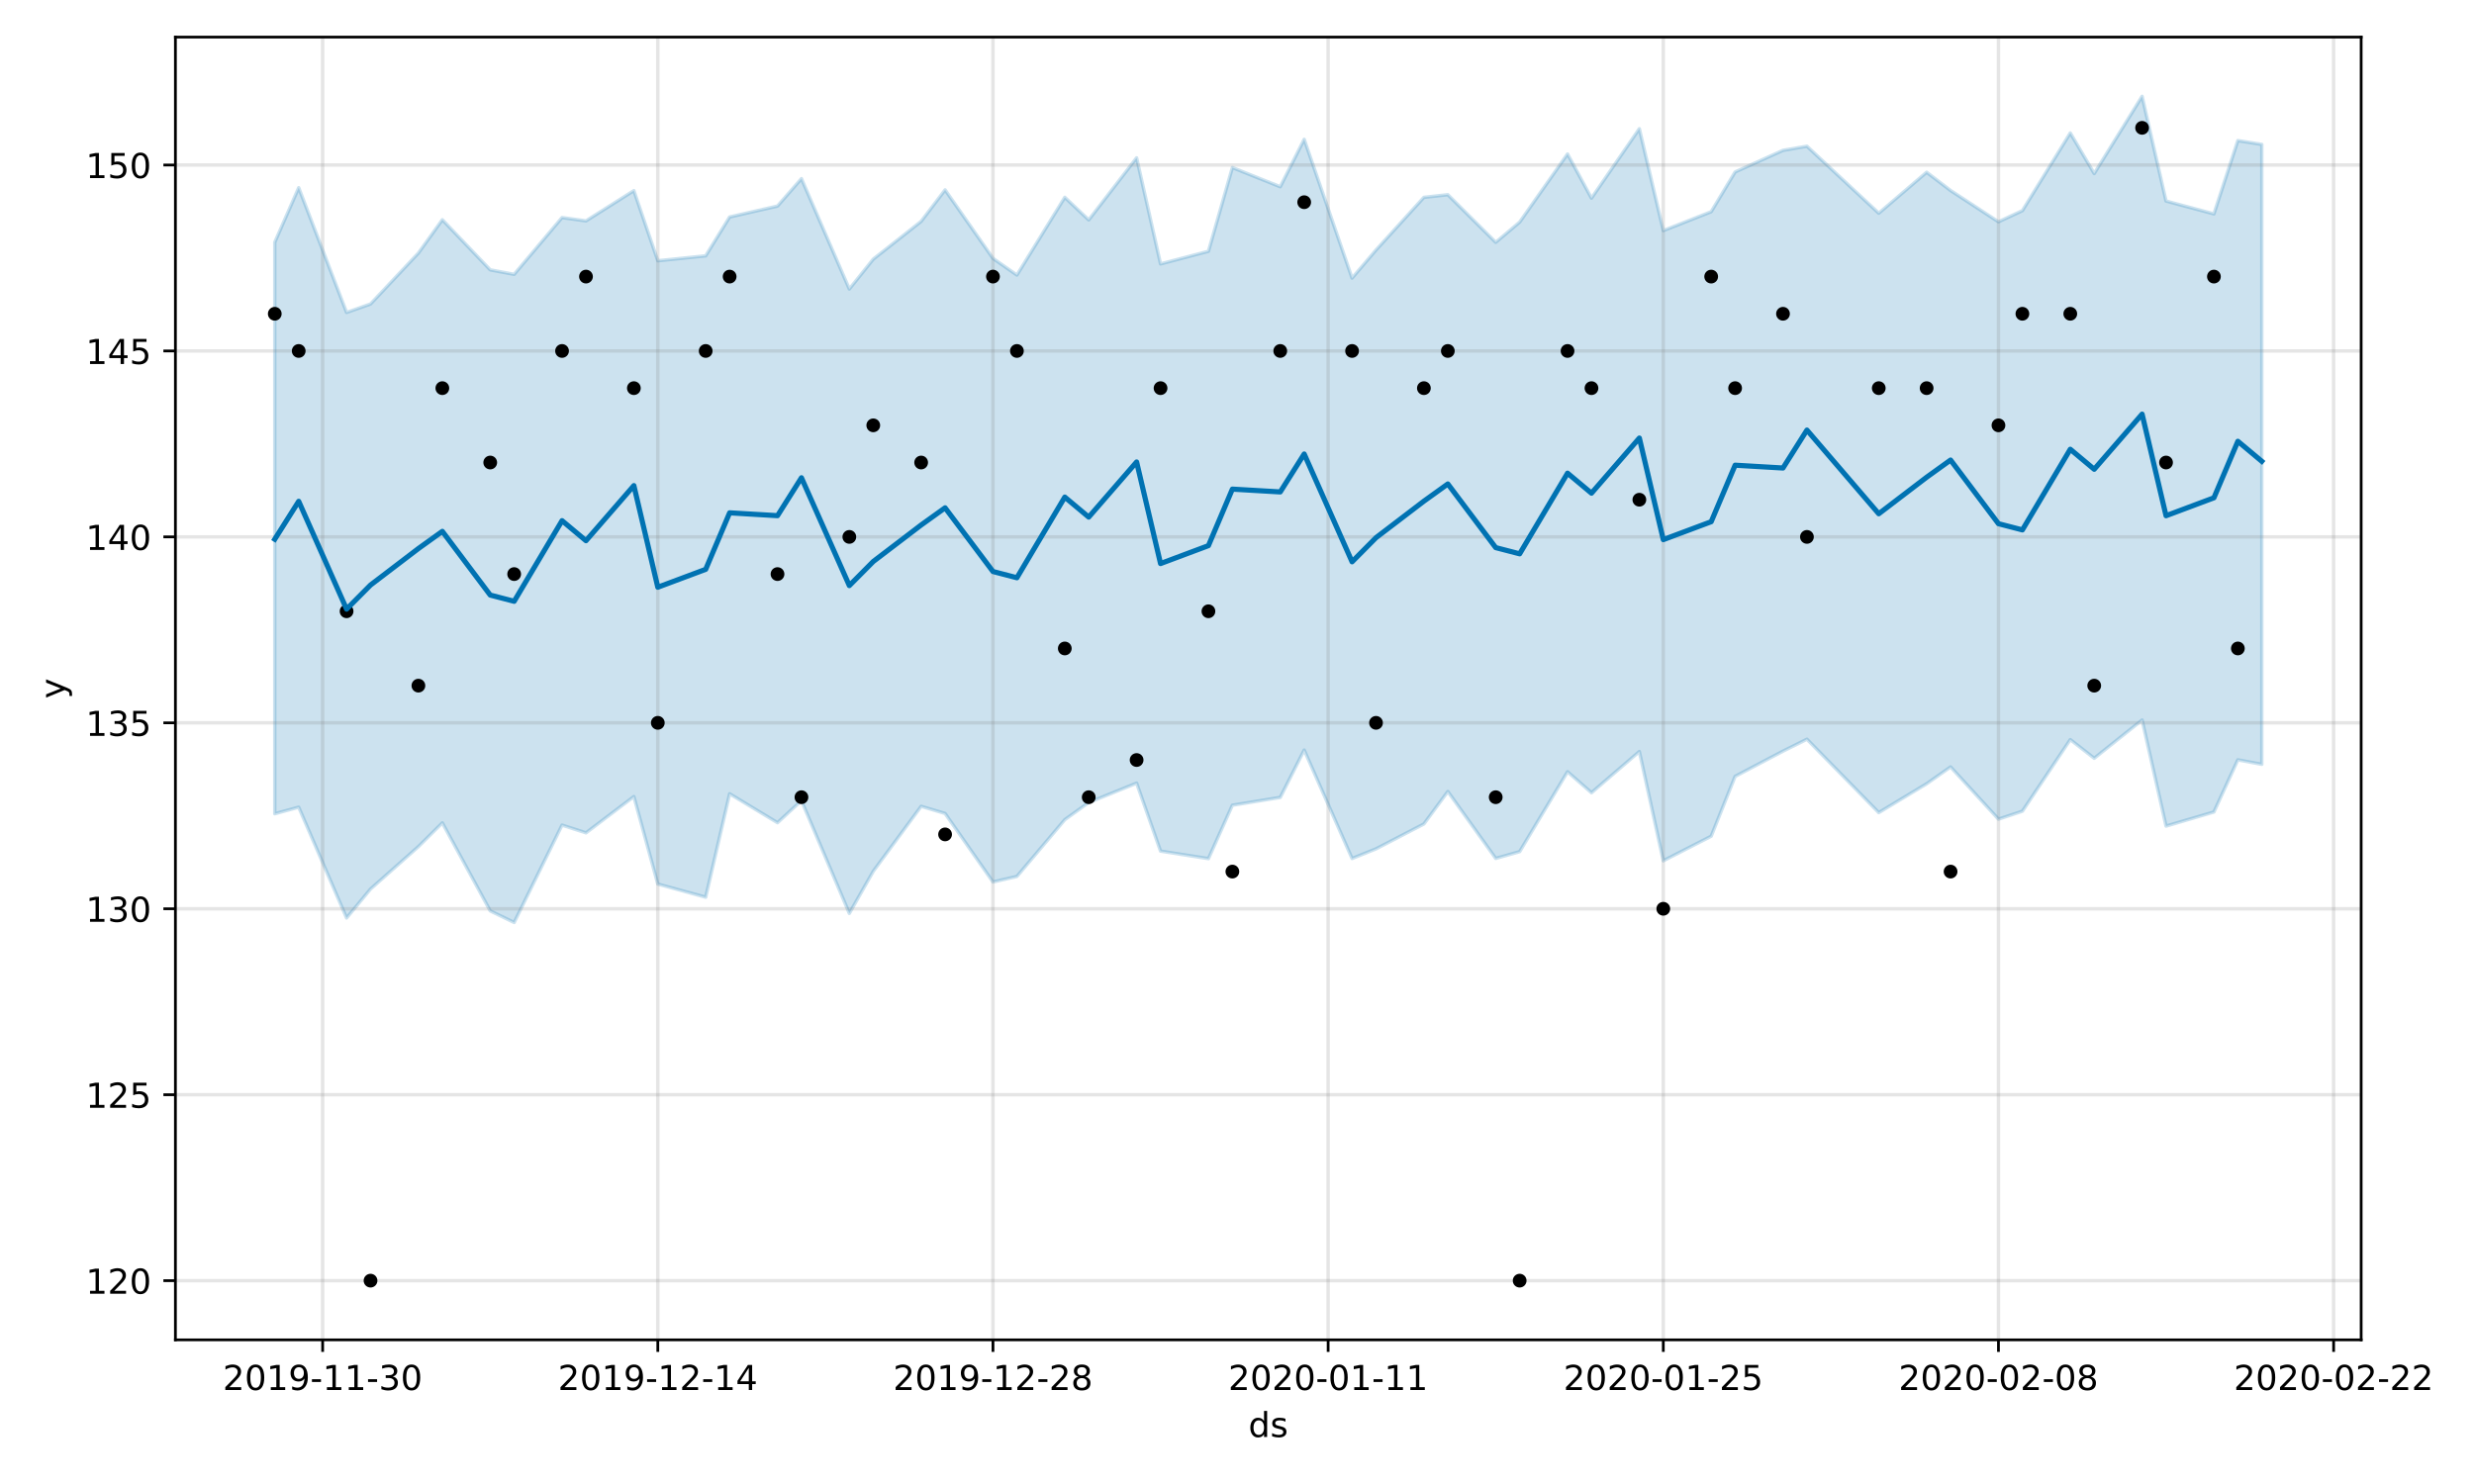 <?xml version="1.0" encoding="utf-8" standalone="no"?>
<!DOCTYPE svg PUBLIC "-//W3C//DTD SVG 1.1//EN"
  "http://www.w3.org/Graphics/SVG/1.1/DTD/svg11.dtd">
<!-- Created with matplotlib (https://matplotlib.org/) -->
<svg height="432pt" version="1.1" viewBox="0 0 720 432" width="720pt" xmlns="http://www.w3.org/2000/svg" xmlns:xlink="http://www.w3.org/1999/xlink">
 <defs>
  <style type="text/css">
*{stroke-linecap:butt;stroke-linejoin:round;}
  </style>
 </defs>
 <g id="figure_1">
  <g id="patch_1">
   <path d="M 0 432 
L 720 432 
L 720 0 
L 0 0 
z
" style="fill:#ffffff;"/>
  </g>
  <g id="axes_1">
   <g id="patch_2">
    <path d="M 51.05 390.04 
L 687.158 390.04 
L 687.158 10.8 
L 51.05 10.8 
z
" style="fill:#ffffff;"/>
   </g>
   <g id="PolyCollection_1">
    <defs>
     <path d="M 79.964 -361.467 
L 79.964 -195.113 
L 86.931 -197.025 
L 100.866 -164.774 
L 107.833 -173.198 
L 121.767 -185.546 
L 128.735 -192.462 
L 142.669 -166.836 
L 149.636 -163.463 
L 163.571 -191.809 
L 170.538 -189.554 
L 184.473 -200.115 
L 191.44 -174.649 
L 205.374 -170.819 
L 212.341 -200.925 
L 226.276 -192.505 
L 233.243 -198.941 
L 247.178 -166.109 
L 254.145 -178.371 
L 268.079 -197.272 
L 275.047 -195.196 
L 288.981 -175.254 
L 295.948 -176.865 
L 309.883 -193.384 
L 316.85 -198.378 
L 330.784 -204.03 
L 337.752 -184.237 
L 351.686 -182.049 
L 358.653 -197.594 
L 372.588 -199.867 
L 379.555 -213.648 
L 393.49 -182.083 
L 400.457 -184.896 
L 414.391 -192.136 
L 421.358 -201.586 
L 435.293 -182.11 
L 442.26 -184.081 
L 456.195 -207.338 
L 463.162 -201.234 
L 477.096 -213.22 
L 484.064 -181.423 
L 497.998 -188.574 
L 504.965 -205.992 
L 518.9 -213.337 
L 525.867 -216.811 
L 546.769 -195.443 
L 560.703 -203.847 
L 567.67 -208.738 
L 581.605 -193.542 
L 588.572 -195.851 
L 602.507 -216.696 
L 609.474 -211.263 
L 623.408 -222.398 
L 630.376 -191.521 
L 644.31 -195.623 
L 651.277 -210.808 
L 658.244 -209.502 
L 658.244 -389.964 
L 658.244 -389.964 
L 651.277 -391.072 
L 644.31 -369.739 
L 630.376 -373.479 
L 623.408 -403.962 
L 609.474 -381.48 
L 602.507 -393.291 
L 588.572 -370.677 
L 581.605 -367.436 
L 567.67 -376.546 
L 560.703 -381.861 
L 546.769 -369.935 
L 525.867 -389.43 
L 518.9 -388.235 
L 504.965 -381.94 
L 497.998 -370.362 
L 484.064 -364.871 
L 477.096 -394.529 
L 463.162 -374.313 
L 456.195 -387.174 
L 442.26 -367.341 
L 435.293 -361.464 
L 421.358 -375.323 
L 414.391 -374.555 
L 400.457 -359.223 
L 393.49 -351.042 
L 379.555 -391.443 
L 372.588 -377.639 
L 358.653 -383.222 
L 351.686 -358.852 
L 337.752 -355.177 
L 330.784 -386.054 
L 316.85 -367.978 
L 309.883 -374.562 
L 295.948 -351.931 
L 288.981 -356.788 
L 275.047 -376.725 
L 268.079 -367.563 
L 254.145 -356.564 
L 247.178 -347.866 
L 233.243 -379.997 
L 226.276 -372.017 
L 212.341 -368.832 
L 205.374 -357.527 
L 191.44 -356.093 
L 184.473 -376.505 
L 170.538 -367.699 
L 163.571 -368.667 
L 149.636 -352.138 
L 142.669 -353.446 
L 128.735 -368.029 
L 121.767 -358.332 
L 107.833 -343.509 
L 100.866 -341.05 
L 86.931 -377.362 
L 79.964 -361.467 
z
" id="m8aa42abd29" style="stroke:#0072b2;stroke-opacity:0.2;"/>
    </defs>
    <g clip-path="url(#p0b5de29a17)">
     <use style="fill:#0072b2;fill-opacity:0.2;stroke:#0072b2;stroke-opacity:0.2;" x="0" xlink:href="#m8aa42abd29" y="432"/>
    </g>
   </g>
   <g id="matplotlib.axis_1">
    <g id="xtick_1">
     <g id="line2d_1">
      <path clip-path="url(#p0b5de29a17)" d="M 93.898 390.04 
L 93.898 10.8 
" style="fill:none;stroke:#808080;stroke-linecap:square;stroke-opacity:0.2;"/>
     </g>
     <g id="line2d_2">
      <defs>
       <path d="M 0 0 
L 0 3.5 
" id="mddcd99a6ec" style="stroke:#000000;stroke-width:0.8;"/>
      </defs>
      <g>
       <use style="stroke:#000000;stroke-width:0.8;" x="93.898" xlink:href="#mddcd99a6ec" y="390.04"/>
      </g>
     </g>
     <g id="text_1">
      <!-- 2019-11-30 -->
      <defs>
       <path d="M 19.188 8.297 
L 53.609 8.297 
L 53.609 0 
L 7.328 0 
L 7.328 8.297 
Q 12.938 14.109 22.625 23.891 
Q 32.328 33.688 34.812 36.531 
Q 39.547 41.844 41.422 45.531 
Q 43.312 49.219 43.312 52.781 
Q 43.312 58.594 39.234 62.25 
Q 35.156 65.922 28.609 65.922 
Q 23.969 65.922 18.812 64.312 
Q 13.672 62.703 7.812 59.422 
L 7.812 69.391 
Q 13.766 71.781 18.938 73 
Q 24.125 74.219 28.422 74.219 
Q 39.75 74.219 46.484 68.547 
Q 53.219 62.891 53.219 53.422 
Q 53.219 48.922 51.531 44.891 
Q 49.859 40.875 45.406 35.406 
Q 44.188 33.984 37.641 27.219 
Q 31.109 20.453 19.188 8.297 
z
" id="DejaVuSans-50"/>
       <path d="M 31.781 66.406 
Q 24.172 66.406 20.328 58.906 
Q 16.5 51.422 16.5 36.375 
Q 16.5 21.391 20.328 13.891 
Q 24.172 6.391 31.781 6.391 
Q 39.453 6.391 43.281 13.891 
Q 47.125 21.391 47.125 36.375 
Q 47.125 51.422 43.281 58.906 
Q 39.453 66.406 31.781 66.406 
z
M 31.781 74.219 
Q 44.047 74.219 50.516 64.516 
Q 56.984 54.828 56.984 36.375 
Q 56.984 17.969 50.516 8.266 
Q 44.047 -1.422 31.781 -1.422 
Q 19.531 -1.422 13.062 8.266 
Q 6.594 17.969 6.594 36.375 
Q 6.594 54.828 13.062 64.516 
Q 19.531 74.219 31.781 74.219 
z
" id="DejaVuSans-48"/>
       <path d="M 12.406 8.297 
L 28.516 8.297 
L 28.516 63.922 
L 10.984 60.406 
L 10.984 69.391 
L 28.422 72.906 
L 38.281 72.906 
L 38.281 8.297 
L 54.391 8.297 
L 54.391 0 
L 12.406 0 
z
" id="DejaVuSans-49"/>
       <path d="M 10.984 1.516 
L 10.984 10.5 
Q 14.703 8.734 18.5 7.812 
Q 22.312 6.891 25.984 6.891 
Q 35.75 6.891 40.891 13.453 
Q 46.047 20.016 46.781 33.406 
Q 43.953 29.203 39.594 26.953 
Q 35.25 24.703 29.984 24.703 
Q 19.047 24.703 12.672 31.312 
Q 6.297 37.938 6.297 49.422 
Q 6.297 60.641 12.938 67.422 
Q 19.578 74.219 30.609 74.219 
Q 43.266 74.219 49.922 64.516 
Q 56.594 54.828 56.594 36.375 
Q 56.594 19.141 48.406 8.859 
Q 40.234 -1.422 26.422 -1.422 
Q 22.703 -1.422 18.891 -0.688 
Q 15.094 0.047 10.984 1.516 
z
M 30.609 32.422 
Q 37.25 32.422 41.125 36.953 
Q 45.016 41.5 45.016 49.422 
Q 45.016 57.281 41.125 61.844 
Q 37.25 66.406 30.609 66.406 
Q 23.969 66.406 20.094 61.844 
Q 16.219 57.281 16.219 49.422 
Q 16.219 41.5 20.094 36.953 
Q 23.969 32.422 30.609 32.422 
z
" id="DejaVuSans-57"/>
       <path d="M 4.891 31.391 
L 31.203 31.391 
L 31.203 23.391 
L 4.891 23.391 
z
" id="DejaVuSans-45"/>
       <path d="M 40.578 39.312 
Q 47.656 37.797 51.625 33 
Q 55.609 28.219 55.609 21.188 
Q 55.609 10.406 48.188 4.484 
Q 40.766 -1.422 27.094 -1.422 
Q 22.516 -1.422 17.656 -0.516 
Q 12.797 0.391 7.625 2.203 
L 7.625 11.719 
Q 11.719 9.328 16.594 8.109 
Q 21.484 6.891 26.812 6.891 
Q 36.078 6.891 40.938 10.547 
Q 45.797 14.203 45.797 21.188 
Q 45.797 27.641 41.281 31.266 
Q 36.766 34.906 28.719 34.906 
L 20.219 34.906 
L 20.219 43.016 
L 29.109 43.016 
Q 36.375 43.016 40.234 45.922 
Q 44.094 48.828 44.094 54.297 
Q 44.094 59.906 40.109 62.906 
Q 36.141 65.922 28.719 65.922 
Q 24.656 65.922 20.016 65.031 
Q 15.375 64.156 9.812 62.312 
L 9.812 71.094 
Q 15.438 72.656 20.344 73.438 
Q 25.25 74.219 29.594 74.219 
Q 40.828 74.219 47.359 69.109 
Q 53.906 64.016 53.906 55.328 
Q 53.906 49.266 50.438 45.094 
Q 46.969 40.922 40.578 39.312 
z
" id="DejaVuSans-51"/>
      </defs>
      <g transform="translate(64.841 404.638)scale(0.1 -0.1)">
       <use xlink:href="#DejaVuSans-50"/>
       <use x="63.623" xlink:href="#DejaVuSans-48"/>
       <use x="127.246" xlink:href="#DejaVuSans-49"/>
       <use x="190.869" xlink:href="#DejaVuSans-57"/>
       <use x="254.492" xlink:href="#DejaVuSans-45"/>
       <use x="290.576" xlink:href="#DejaVuSans-49"/>
       <use x="354.199" xlink:href="#DejaVuSans-49"/>
       <use x="417.822" xlink:href="#DejaVuSans-45"/>
       <use x="453.906" xlink:href="#DejaVuSans-51"/>
       <use x="517.529" xlink:href="#DejaVuSans-48"/>
      </g>
     </g>
    </g>
    <g id="xtick_2">
     <g id="line2d_3">
      <path clip-path="url(#p0b5de29a17)" d="M 191.44 390.04 
L 191.44 10.8 
" style="fill:none;stroke:#808080;stroke-linecap:square;stroke-opacity:0.2;"/>
     </g>
     <g id="line2d_4">
      <g>
       <use style="stroke:#000000;stroke-width:0.8;" x="191.44" xlink:href="#mddcd99a6ec" y="390.04"/>
      </g>
     </g>
     <g id="text_2">
      <!-- 2019-12-14 -->
      <defs>
       <path d="M 37.797 64.312 
L 12.891 25.391 
L 37.797 25.391 
z
M 35.203 72.906 
L 47.609 72.906 
L 47.609 25.391 
L 58.016 25.391 
L 58.016 17.188 
L 47.609 17.188 
L 47.609 0 
L 37.797 0 
L 37.797 17.188 
L 4.891 17.188 
L 4.891 26.703 
z
" id="DejaVuSans-52"/>
      </defs>
      <g transform="translate(162.382 404.638)scale(0.1 -0.1)">
       <use xlink:href="#DejaVuSans-50"/>
       <use x="63.623" xlink:href="#DejaVuSans-48"/>
       <use x="127.246" xlink:href="#DejaVuSans-49"/>
       <use x="190.869" xlink:href="#DejaVuSans-57"/>
       <use x="254.492" xlink:href="#DejaVuSans-45"/>
       <use x="290.576" xlink:href="#DejaVuSans-49"/>
       <use x="354.199" xlink:href="#DejaVuSans-50"/>
       <use x="417.822" xlink:href="#DejaVuSans-45"/>
       <use x="453.906" xlink:href="#DejaVuSans-49"/>
       <use x="517.529" xlink:href="#DejaVuSans-52"/>
      </g>
     </g>
    </g>
    <g id="xtick_3">
     <g id="line2d_5">
      <path clip-path="url(#p0b5de29a17)" d="M 288.981 390.04 
L 288.981 10.8 
" style="fill:none;stroke:#808080;stroke-linecap:square;stroke-opacity:0.2;"/>
     </g>
     <g id="line2d_6">
      <g>
       <use style="stroke:#000000;stroke-width:0.8;" x="288.981" xlink:href="#mddcd99a6ec" y="390.04"/>
      </g>
     </g>
     <g id="text_3">
      <!-- 2019-12-28 -->
      <defs>
       <path d="M 31.781 34.625 
Q 24.75 34.625 20.719 30.859 
Q 16.703 27.094 16.703 20.516 
Q 16.703 13.922 20.719 10.156 
Q 24.75 6.391 31.781 6.391 
Q 38.812 6.391 42.859 10.172 
Q 46.922 13.969 46.922 20.516 
Q 46.922 27.094 42.891 30.859 
Q 38.875 34.625 31.781 34.625 
z
M 21.922 38.812 
Q 15.578 40.375 12.031 44.719 
Q 8.5 49.078 8.5 55.328 
Q 8.5 64.062 14.719 69.141 
Q 20.953 74.219 31.781 74.219 
Q 42.672 74.219 48.875 69.141 
Q 55.078 64.062 55.078 55.328 
Q 55.078 49.078 51.531 44.719 
Q 48 40.375 41.703 38.812 
Q 48.828 37.156 52.797 32.312 
Q 56.781 27.484 56.781 20.516 
Q 56.781 9.906 50.312 4.234 
Q 43.844 -1.422 31.781 -1.422 
Q 19.734 -1.422 13.25 4.234 
Q 6.781 9.906 6.781 20.516 
Q 6.781 27.484 10.781 32.312 
Q 14.797 37.156 21.922 38.812 
z
M 18.312 54.391 
Q 18.312 48.734 21.844 45.562 
Q 25.391 42.391 31.781 42.391 
Q 38.141 42.391 41.719 45.562 
Q 45.312 48.734 45.312 54.391 
Q 45.312 60.062 41.719 63.234 
Q 38.141 66.406 31.781 66.406 
Q 25.391 66.406 21.844 63.234 
Q 18.312 60.062 18.312 54.391 
z
" id="DejaVuSans-56"/>
      </defs>
      <g transform="translate(259.923 404.638)scale(0.1 -0.1)">
       <use xlink:href="#DejaVuSans-50"/>
       <use x="63.623" xlink:href="#DejaVuSans-48"/>
       <use x="127.246" xlink:href="#DejaVuSans-49"/>
       <use x="190.869" xlink:href="#DejaVuSans-57"/>
       <use x="254.492" xlink:href="#DejaVuSans-45"/>
       <use x="290.576" xlink:href="#DejaVuSans-49"/>
       <use x="354.199" xlink:href="#DejaVuSans-50"/>
       <use x="417.822" xlink:href="#DejaVuSans-45"/>
       <use x="453.906" xlink:href="#DejaVuSans-50"/>
       <use x="517.529" xlink:href="#DejaVuSans-56"/>
      </g>
     </g>
    </g>
    <g id="xtick_4">
     <g id="line2d_7">
      <path clip-path="url(#p0b5de29a17)" d="M 386.522 390.04 
L 386.522 10.8 
" style="fill:none;stroke:#808080;stroke-linecap:square;stroke-opacity:0.2;"/>
     </g>
     <g id="line2d_8">
      <g>
       <use style="stroke:#000000;stroke-width:0.8;" x="386.522" xlink:href="#mddcd99a6ec" y="390.04"/>
      </g>
     </g>
     <g id="text_4">
      <!-- 2020-01-11 -->
      <g transform="translate(357.465 404.638)scale(0.1 -0.1)">
       <use xlink:href="#DejaVuSans-50"/>
       <use x="63.623" xlink:href="#DejaVuSans-48"/>
       <use x="127.246" xlink:href="#DejaVuSans-50"/>
       <use x="190.869" xlink:href="#DejaVuSans-48"/>
       <use x="254.492" xlink:href="#DejaVuSans-45"/>
       <use x="290.576" xlink:href="#DejaVuSans-48"/>
       <use x="354.199" xlink:href="#DejaVuSans-49"/>
       <use x="417.822" xlink:href="#DejaVuSans-45"/>
       <use x="453.906" xlink:href="#DejaVuSans-49"/>
       <use x="517.529" xlink:href="#DejaVuSans-49"/>
      </g>
     </g>
    </g>
    <g id="xtick_5">
     <g id="line2d_9">
      <path clip-path="url(#p0b5de29a17)" d="M 484.064 390.04 
L 484.064 10.8 
" style="fill:none;stroke:#808080;stroke-linecap:square;stroke-opacity:0.2;"/>
     </g>
     <g id="line2d_10">
      <g>
       <use style="stroke:#000000;stroke-width:0.8;" x="484.064" xlink:href="#mddcd99a6ec" y="390.04"/>
      </g>
     </g>
     <g id="text_5">
      <!-- 2020-01-25 -->
      <defs>
       <path d="M 10.797 72.906 
L 49.516 72.906 
L 49.516 64.594 
L 19.828 64.594 
L 19.828 46.734 
Q 21.969 47.469 24.109 47.828 
Q 26.266 48.188 28.422 48.188 
Q 40.625 48.188 47.75 41.5 
Q 54.891 34.812 54.891 23.391 
Q 54.891 11.625 47.562 5.094 
Q 40.234 -1.422 26.906 -1.422 
Q 22.312 -1.422 17.547 -0.641 
Q 12.797 0.141 7.719 1.703 
L 7.719 11.625 
Q 12.109 9.234 16.797 8.062 
Q 21.484 6.891 26.703 6.891 
Q 35.156 6.891 40.078 11.328 
Q 45.016 15.766 45.016 23.391 
Q 45.016 31 40.078 35.438 
Q 35.156 39.891 26.703 39.891 
Q 22.75 39.891 18.812 39.016 
Q 14.891 38.141 10.797 36.281 
z
" id="DejaVuSans-53"/>
      </defs>
      <g transform="translate(455.006 404.638)scale(0.1 -0.1)">
       <use xlink:href="#DejaVuSans-50"/>
       <use x="63.623" xlink:href="#DejaVuSans-48"/>
       <use x="127.246" xlink:href="#DejaVuSans-50"/>
       <use x="190.869" xlink:href="#DejaVuSans-48"/>
       <use x="254.492" xlink:href="#DejaVuSans-45"/>
       <use x="290.576" xlink:href="#DejaVuSans-48"/>
       <use x="354.199" xlink:href="#DejaVuSans-49"/>
       <use x="417.822" xlink:href="#DejaVuSans-45"/>
       <use x="453.906" xlink:href="#DejaVuSans-50"/>
       <use x="517.529" xlink:href="#DejaVuSans-53"/>
      </g>
     </g>
    </g>
    <g id="xtick_6">
     <g id="line2d_11">
      <path clip-path="url(#p0b5de29a17)" d="M 581.605 390.04 
L 581.605 10.8 
" style="fill:none;stroke:#808080;stroke-linecap:square;stroke-opacity:0.2;"/>
     </g>
     <g id="line2d_12">
      <g>
       <use style="stroke:#000000;stroke-width:0.8;" x="581.605" xlink:href="#mddcd99a6ec" y="390.04"/>
      </g>
     </g>
     <g id="text_6">
      <!-- 2020-02-08 -->
      <g transform="translate(552.547 404.638)scale(0.1 -0.1)">
       <use xlink:href="#DejaVuSans-50"/>
       <use x="63.623" xlink:href="#DejaVuSans-48"/>
       <use x="127.246" xlink:href="#DejaVuSans-50"/>
       <use x="190.869" xlink:href="#DejaVuSans-48"/>
       <use x="254.492" xlink:href="#DejaVuSans-45"/>
       <use x="290.576" xlink:href="#DejaVuSans-48"/>
       <use x="354.199" xlink:href="#DejaVuSans-50"/>
       <use x="417.822" xlink:href="#DejaVuSans-45"/>
       <use x="453.906" xlink:href="#DejaVuSans-48"/>
       <use x="517.529" xlink:href="#DejaVuSans-56"/>
      </g>
     </g>
    </g>
    <g id="xtick_7">
     <g id="line2d_13">
      <path clip-path="url(#p0b5de29a17)" d="M 679.146 390.04 
L 679.146 10.8 
" style="fill:none;stroke:#808080;stroke-linecap:square;stroke-opacity:0.2;"/>
     </g>
     <g id="line2d_14">
      <g>
       <use style="stroke:#000000;stroke-width:0.8;" x="679.146" xlink:href="#mddcd99a6ec" y="390.04"/>
      </g>
     </g>
     <g id="text_7">
      <!-- 2020-02-22 -->
      <g transform="translate(650.088 404.638)scale(0.1 -0.1)">
       <use xlink:href="#DejaVuSans-50"/>
       <use x="63.623" xlink:href="#DejaVuSans-48"/>
       <use x="127.246" xlink:href="#DejaVuSans-50"/>
       <use x="190.869" xlink:href="#DejaVuSans-48"/>
       <use x="254.492" xlink:href="#DejaVuSans-45"/>
       <use x="290.576" xlink:href="#DejaVuSans-48"/>
       <use x="354.199" xlink:href="#DejaVuSans-50"/>
       <use x="417.822" xlink:href="#DejaVuSans-45"/>
       <use x="453.906" xlink:href="#DejaVuSans-50"/>
       <use x="517.529" xlink:href="#DejaVuSans-50"/>
      </g>
     </g>
    </g>
    <g id="text_8">
     <!-- ds -->
     <defs>
      <path d="M 45.406 46.391 
L 45.406 75.984 
L 54.391 75.984 
L 54.391 0 
L 45.406 0 
L 45.406 8.203 
Q 42.578 3.328 38.25 0.953 
Q 33.938 -1.422 27.875 -1.422 
Q 17.969 -1.422 11.734 6.484 
Q 5.516 14.406 5.516 27.297 
Q 5.516 40.188 11.734 48.094 
Q 17.969 56 27.875 56 
Q 33.938 56 38.25 53.625 
Q 42.578 51.266 45.406 46.391 
z
M 14.797 27.297 
Q 14.797 17.391 18.875 11.75 
Q 22.953 6.109 30.078 6.109 
Q 37.203 6.109 41.297 11.75 
Q 45.406 17.391 45.406 27.297 
Q 45.406 37.203 41.297 42.844 
Q 37.203 48.484 30.078 48.484 
Q 22.953 48.484 18.875 42.844 
Q 14.797 37.203 14.797 27.297 
z
" id="DejaVuSans-100"/>
      <path d="M 44.281 53.078 
L 44.281 44.578 
Q 40.484 46.531 36.375 47.5 
Q 32.281 48.484 27.875 48.484 
Q 21.188 48.484 17.844 46.438 
Q 14.5 44.391 14.5 40.281 
Q 14.5 37.156 16.891 35.375 
Q 19.281 33.594 26.516 31.984 
L 29.594 31.297 
Q 39.156 29.25 43.188 25.516 
Q 47.219 21.781 47.219 15.094 
Q 47.219 7.469 41.188 3.016 
Q 35.156 -1.422 24.609 -1.422 
Q 20.219 -1.422 15.453 -0.562 
Q 10.688 0.297 5.422 2 
L 5.422 11.281 
Q 10.406 8.688 15.234 7.391 
Q 20.062 6.109 24.812 6.109 
Q 31.156 6.109 34.562 8.281 
Q 37.984 10.453 37.984 14.406 
Q 37.984 18.062 35.516 20.016 
Q 33.062 21.969 24.703 23.781 
L 21.578 24.516 
Q 13.234 26.266 9.516 29.906 
Q 5.812 33.547 5.812 39.891 
Q 5.812 47.609 11.281 51.797 
Q 16.75 56 26.812 56 
Q 31.781 56 36.172 55.266 
Q 40.578 54.547 44.281 53.078 
z
" id="DejaVuSans-115"/>
     </defs>
     <g transform="translate(363.325 418.317)scale(0.1 -0.1)">
      <use xlink:href="#DejaVuSans-100"/>
      <use x="63.477" xlink:href="#DejaVuSans-115"/>
     </g>
    </g>
   </g>
   <g id="matplotlib.axis_2">
    <g id="ytick_1">
     <g id="line2d_15">
      <path clip-path="url(#p0b5de29a17)" d="M 51.05 372.802 
L 687.158 372.802 
" style="fill:none;stroke:#808080;stroke-linecap:square;stroke-opacity:0.2;"/>
     </g>
     <g id="line2d_16">
      <defs>
       <path d="M 0 0 
L -3.5 0 
" id="maf533f7a30" style="stroke:#000000;stroke-width:0.8;"/>
      </defs>
      <g>
       <use style="stroke:#000000;stroke-width:0.8;" x="51.05" xlink:href="#maf533f7a30" y="372.802"/>
      </g>
     </g>
     <g id="text_9">
      <!-- 120 -->
      <g transform="translate(24.962 376.601)scale(0.1 -0.1)">
       <use xlink:href="#DejaVuSans-49"/>
       <use x="63.623" xlink:href="#DejaVuSans-50"/>
       <use x="127.246" xlink:href="#DejaVuSans-48"/>
      </g>
     </g>
    </g>
    <g id="ytick_2">
     <g id="line2d_17">
      <path clip-path="url(#p0b5de29a17)" d="M 51.05 318.675 
L 687.158 318.675 
" style="fill:none;stroke:#808080;stroke-linecap:square;stroke-opacity:0.2;"/>
     </g>
     <g id="line2d_18">
      <g>
       <use style="stroke:#000000;stroke-width:0.8;" x="51.05" xlink:href="#maf533f7a30" y="318.675"/>
      </g>
     </g>
     <g id="text_10">
      <!-- 125 -->
      <g transform="translate(24.962 322.474)scale(0.1 -0.1)">
       <use xlink:href="#DejaVuSans-49"/>
       <use x="63.623" xlink:href="#DejaVuSans-50"/>
       <use x="127.246" xlink:href="#DejaVuSans-53"/>
      </g>
     </g>
    </g>
    <g id="ytick_3">
     <g id="line2d_19">
      <path clip-path="url(#p0b5de29a17)" d="M 51.05 264.547 
L 687.158 264.547 
" style="fill:none;stroke:#808080;stroke-linecap:square;stroke-opacity:0.2;"/>
     </g>
     <g id="line2d_20">
      <g>
       <use style="stroke:#000000;stroke-width:0.8;" x="51.05" xlink:href="#maf533f7a30" y="264.547"/>
      </g>
     </g>
     <g id="text_11">
      <!-- 130 -->
      <g transform="translate(24.962 268.347)scale(0.1 -0.1)">
       <use xlink:href="#DejaVuSans-49"/>
       <use x="63.623" xlink:href="#DejaVuSans-51"/>
       <use x="127.246" xlink:href="#DejaVuSans-48"/>
      </g>
     </g>
    </g>
    <g id="ytick_4">
     <g id="line2d_21">
      <path clip-path="url(#p0b5de29a17)" d="M 51.05 210.42 
L 687.158 210.42 
" style="fill:none;stroke:#808080;stroke-linecap:square;stroke-opacity:0.2;"/>
     </g>
     <g id="line2d_22">
      <g>
       <use style="stroke:#000000;stroke-width:0.8;" x="51.05" xlink:href="#maf533f7a30" y="210.42"/>
      </g>
     </g>
     <g id="text_12">
      <!-- 135 -->
      <g transform="translate(24.962 214.219)scale(0.1 -0.1)">
       <use xlink:href="#DejaVuSans-49"/>
       <use x="63.623" xlink:href="#DejaVuSans-51"/>
       <use x="127.246" xlink:href="#DejaVuSans-53"/>
      </g>
     </g>
    </g>
    <g id="ytick_5">
     <g id="line2d_23">
      <path clip-path="url(#p0b5de29a17)" d="M 51.05 156.293 
L 687.158 156.293 
" style="fill:none;stroke:#808080;stroke-linecap:square;stroke-opacity:0.2;"/>
     </g>
     <g id="line2d_24">
      <g>
       <use style="stroke:#000000;stroke-width:0.8;" x="51.05" xlink:href="#maf533f7a30" y="156.293"/>
      </g>
     </g>
     <g id="text_13">
      <!-- 140 -->
      <g transform="translate(24.962 160.092)scale(0.1 -0.1)">
       <use xlink:href="#DejaVuSans-49"/>
       <use x="63.623" xlink:href="#DejaVuSans-52"/>
       <use x="127.246" xlink:href="#DejaVuSans-48"/>
      </g>
     </g>
    </g>
    <g id="ytick_6">
     <g id="line2d_25">
      <path clip-path="url(#p0b5de29a17)" d="M 51.05 102.166 
L 687.158 102.166 
" style="fill:none;stroke:#808080;stroke-linecap:square;stroke-opacity:0.2;"/>
     </g>
     <g id="line2d_26">
      <g>
       <use style="stroke:#000000;stroke-width:0.8;" x="51.05" xlink:href="#maf533f7a30" y="102.166"/>
      </g>
     </g>
     <g id="text_14">
      <!-- 145 -->
      <g transform="translate(24.962 105.965)scale(0.1 -0.1)">
       <use xlink:href="#DejaVuSans-49"/>
       <use x="63.623" xlink:href="#DejaVuSans-52"/>
       <use x="127.246" xlink:href="#DejaVuSans-53"/>
      </g>
     </g>
    </g>
    <g id="ytick_7">
     <g id="line2d_27">
      <path clip-path="url(#p0b5de29a17)" d="M 51.05 48.039 
L 687.158 48.039 
" style="fill:none;stroke:#808080;stroke-linecap:square;stroke-opacity:0.2;"/>
     </g>
     <g id="line2d_28">
      <g>
       <use style="stroke:#000000;stroke-width:0.8;" x="51.05" xlink:href="#maf533f7a30" y="48.039"/>
      </g>
     </g>
     <g id="text_15">
      <!-- 150 -->
      <g transform="translate(24.962 51.838)scale(0.1 -0.1)">
       <use xlink:href="#DejaVuSans-49"/>
       <use x="63.623" xlink:href="#DejaVuSans-53"/>
       <use x="127.246" xlink:href="#DejaVuSans-48"/>
      </g>
     </g>
    </g>
    <g id="text_16">
     <!-- y -->
     <defs>
      <path d="M 32.172 -5.078 
Q 28.375 -14.844 24.75 -17.812 
Q 21.141 -20.797 15.094 -20.797 
L 7.906 -20.797 
L 7.906 -13.281 
L 13.188 -13.281 
Q 16.891 -13.281 18.938 -11.516 
Q 21 -9.766 23.484 -3.219 
L 25.094 0.875 
L 2.984 54.688 
L 12.5 54.688 
L 29.594 11.922 
L 46.688 54.688 
L 56.203 54.688 
z
" id="DejaVuSans-121"/>
     </defs>
     <g transform="translate(18.883 203.379)rotate(-90)scale(0.1 -0.1)">
      <use xlink:href="#DejaVuSans-121"/>
     </g>
    </g>
   </g>
   <g id="line2d_29">
    <defs>
     <path d="M 0 1.5 
C 0.398 1.5 0.779 1.342 1.061 1.061 
C 1.342 0.779 1.5 0.398 1.5 0 
C 1.5 -0.398 1.342 -0.779 1.061 -1.061 
C 0.779 -1.342 0.398 -1.5 0 -1.5 
C -0.398 -1.5 -0.779 -1.342 -1.061 -1.061 
C -1.342 -0.779 -1.5 -0.398 -1.5 0 
C -1.5 0.398 -1.342 0.779 -1.061 1.061 
C -0.779 1.342 -0.398 1.5 0 1.5 
z
" id="mfd09c34a87" style="stroke:#000000;"/>
    </defs>
    <g clip-path="url(#p0b5de29a17)">
     <use style="stroke:#000000;" x="79.964" xlink:href="#mfd09c34a87" y="91.34"/>
     <use style="stroke:#000000;" x="86.931" xlink:href="#mfd09c34a87" y="102.166"/>
     <use style="stroke:#000000;" x="100.866" xlink:href="#mfd09c34a87" y="177.944"/>
     <use style="stroke:#000000;" x="107.833" xlink:href="#mfd09c34a87" y="372.802"/>
     <use style="stroke:#000000;" x="121.767" xlink:href="#mfd09c34a87" y="199.595"/>
     <use style="stroke:#000000;" x="128.735" xlink:href="#mfd09c34a87" y="112.991"/>
     <use style="stroke:#000000;" x="142.669" xlink:href="#mfd09c34a87" y="134.642"/>
     <use style="stroke:#000000;" x="149.636" xlink:href="#mfd09c34a87" y="167.119"/>
     <use style="stroke:#000000;" x="163.571" xlink:href="#mfd09c34a87" y="102.166"/>
     <use style="stroke:#000000;" x="170.538" xlink:href="#mfd09c34a87" y="80.515"/>
     <use style="stroke:#000000;" x="184.473" xlink:href="#mfd09c34a87" y="112.991"/>
     <use style="stroke:#000000;" x="191.44" xlink:href="#mfd09c34a87" y="210.42"/>
     <use style="stroke:#000000;" x="205.374" xlink:href="#mfd09c34a87" y="102.166"/>
     <use style="stroke:#000000;" x="212.341" xlink:href="#mfd09c34a87" y="80.515"/>
     <use style="stroke:#000000;" x="226.276" xlink:href="#mfd09c34a87" y="167.119"/>
     <use style="stroke:#000000;" x="233.243" xlink:href="#mfd09c34a87" y="232.071"/>
     <use style="stroke:#000000;" x="247.178" xlink:href="#mfd09c34a87" y="156.293"/>
     <use style="stroke:#000000;" x="254.145" xlink:href="#mfd09c34a87" y="123.817"/>
     <use style="stroke:#000000;" x="268.079" xlink:href="#mfd09c34a87" y="134.642"/>
     <use style="stroke:#000000;" x="275.047" xlink:href="#mfd09c34a87" y="242.897"/>
     <use style="stroke:#000000;" x="288.981" xlink:href="#mfd09c34a87" y="80.515"/>
     <use style="stroke:#000000;" x="295.948" xlink:href="#mfd09c34a87" y="102.166"/>
     <use style="stroke:#000000;" x="309.883" xlink:href="#mfd09c34a87" y="188.769"/>
     <use style="stroke:#000000;" x="316.85" xlink:href="#mfd09c34a87" y="232.071"/>
     <use style="stroke:#000000;" x="330.784" xlink:href="#mfd09c34a87" y="221.246"/>
     <use style="stroke:#000000;" x="337.752" xlink:href="#mfd09c34a87" y="112.991"/>
     <use style="stroke:#000000;" x="351.686" xlink:href="#mfd09c34a87" y="177.944"/>
     <use style="stroke:#000000;" x="358.653" xlink:href="#mfd09c34a87" y="253.722"/>
     <use style="stroke:#000000;" x="372.588" xlink:href="#mfd09c34a87" y="102.166"/>
     <use style="stroke:#000000;" x="379.555" xlink:href="#mfd09c34a87" y="58.864"/>
     <use style="stroke:#000000;" x="393.49" xlink:href="#mfd09c34a87" y="102.166"/>
     <use style="stroke:#000000;" x="400.457" xlink:href="#mfd09c34a87" y="210.42"/>
     <use style="stroke:#000000;" x="414.391" xlink:href="#mfd09c34a87" y="112.991"/>
     <use style="stroke:#000000;" x="421.358" xlink:href="#mfd09c34a87" y="102.166"/>
     <use style="stroke:#000000;" x="435.293" xlink:href="#mfd09c34a87" y="232.071"/>
     <use style="stroke:#000000;" x="442.26" xlink:href="#mfd09c34a87" y="372.802"/>
     <use style="stroke:#000000;" x="456.195" xlink:href="#mfd09c34a87" y="102.166"/>
     <use style="stroke:#000000;" x="463.162" xlink:href="#mfd09c34a87" y="112.991"/>
     <use style="stroke:#000000;" x="477.096" xlink:href="#mfd09c34a87" y="145.468"/>
     <use style="stroke:#000000;" x="484.064" xlink:href="#mfd09c34a87" y="264.547"/>
     <use style="stroke:#000000;" x="497.998" xlink:href="#mfd09c34a87" y="80.515"/>
     <use style="stroke:#000000;" x="504.965" xlink:href="#mfd09c34a87" y="112.991"/>
     <use style="stroke:#000000;" x="518.9" xlink:href="#mfd09c34a87" y="91.34"/>
     <use style="stroke:#000000;" x="525.867" xlink:href="#mfd09c34a87" y="156.293"/>
     <use style="stroke:#000000;" x="546.769" xlink:href="#mfd09c34a87" y="112.991"/>
     <use style="stroke:#000000;" x="560.703" xlink:href="#mfd09c34a87" y="112.991"/>
     <use style="stroke:#000000;" x="567.67" xlink:href="#mfd09c34a87" y="253.722"/>
     <use style="stroke:#000000;" x="581.605" xlink:href="#mfd09c34a87" y="123.817"/>
     <use style="stroke:#000000;" x="588.572" xlink:href="#mfd09c34a87" y="91.34"/>
     <use style="stroke:#000000;" x="602.507" xlink:href="#mfd09c34a87" y="91.34"/>
     <use style="stroke:#000000;" x="609.474" xlink:href="#mfd09c34a87" y="199.595"/>
     <use style="stroke:#000000;" x="623.408" xlink:href="#mfd09c34a87" y="37.213"/>
     <use style="stroke:#000000;" x="630.376" xlink:href="#mfd09c34a87" y="134.642"/>
     <use style="stroke:#000000;" x="644.31" xlink:href="#mfd09c34a87" y="80.515"/>
     <use style="stroke:#000000;" x="651.277" xlink:href="#mfd09c34a87" y="188.769"/>
    </g>
   </g>
   <g id="line2d_30">
    <path clip-path="url(#p0b5de29a17)" d="M 79.964 156.968 
L 86.931 145.933 
L 100.866 177.324 
L 107.833 170.306 
L 121.767 159.685 
L 128.735 154.683 
L 142.669 173.227 
L 149.636 175.039 
L 163.571 151.57 
L 170.538 157.4 
L 184.473 141.363 
L 191.44 170.943 
L 205.374 165.736 
L 212.341 149.285 
L 226.276 150.114 
L 233.243 139.078 
L 247.178 170.47 
L 254.145 163.451 
L 268.079 152.83 
L 275.047 147.829 
L 288.981 166.373 
L 295.948 168.185 
L 309.883 144.705 
L 316.85 150.529 
L 330.784 134.482 
L 337.752 164.057 
L 351.686 158.84 
L 358.653 142.384 
L 372.588 143.202 
L 379.555 132.161 
L 393.49 163.543 
L 400.457 156.519 
L 414.391 145.888 
L 421.358 140.882 
L 435.293 159.415 
L 442.26 161.222 
L 456.195 137.743 
L 463.162 143.567 
L 477.096 127.52 
L 484.064 157.094 
L 497.998 151.878 
L 504.965 135.422 
L 518.9 136.24 
L 525.867 125.199 
L 546.769 149.557 
L 560.703 138.925 
L 567.67 133.919 
L 581.605 152.452 
L 588.572 154.259 
L 602.507 130.78 
L 609.474 136.604 
L 623.408 120.557 
L 630.376 150.131 
L 644.31 144.915 
L 651.277 128.459 
L 658.244 134.283 
" style="fill:none;stroke:#0072b2;stroke-linecap:square;stroke-width:1.5;"/>
   </g>
   <g id="patch_3">
    <path d="M 51.05 390.04 
L 51.05 10.8 
" style="fill:none;stroke:#000000;stroke-linecap:square;stroke-linejoin:miter;stroke-width:0.8;"/>
   </g>
   <g id="patch_4">
    <path d="M 687.158 390.04 
L 687.158 10.8 
" style="fill:none;stroke:#000000;stroke-linecap:square;stroke-linejoin:miter;stroke-width:0.8;"/>
   </g>
   <g id="patch_5">
    <path d="M 51.05 390.04 
L 687.158 390.04 
" style="fill:none;stroke:#000000;stroke-linecap:square;stroke-linejoin:miter;stroke-width:0.8;"/>
   </g>
   <g id="patch_6">
    <path d="M 51.05 10.8 
L 687.158 10.8 
" style="fill:none;stroke:#000000;stroke-linecap:square;stroke-linejoin:miter;stroke-width:0.8;"/>
   </g>
  </g>
 </g>
 <defs>
  <clipPath id="p0b5de29a17">
   <rect height="379.24" width="636.108" x="51.05" y="10.8"/>
  </clipPath>
 </defs>
</svg>

